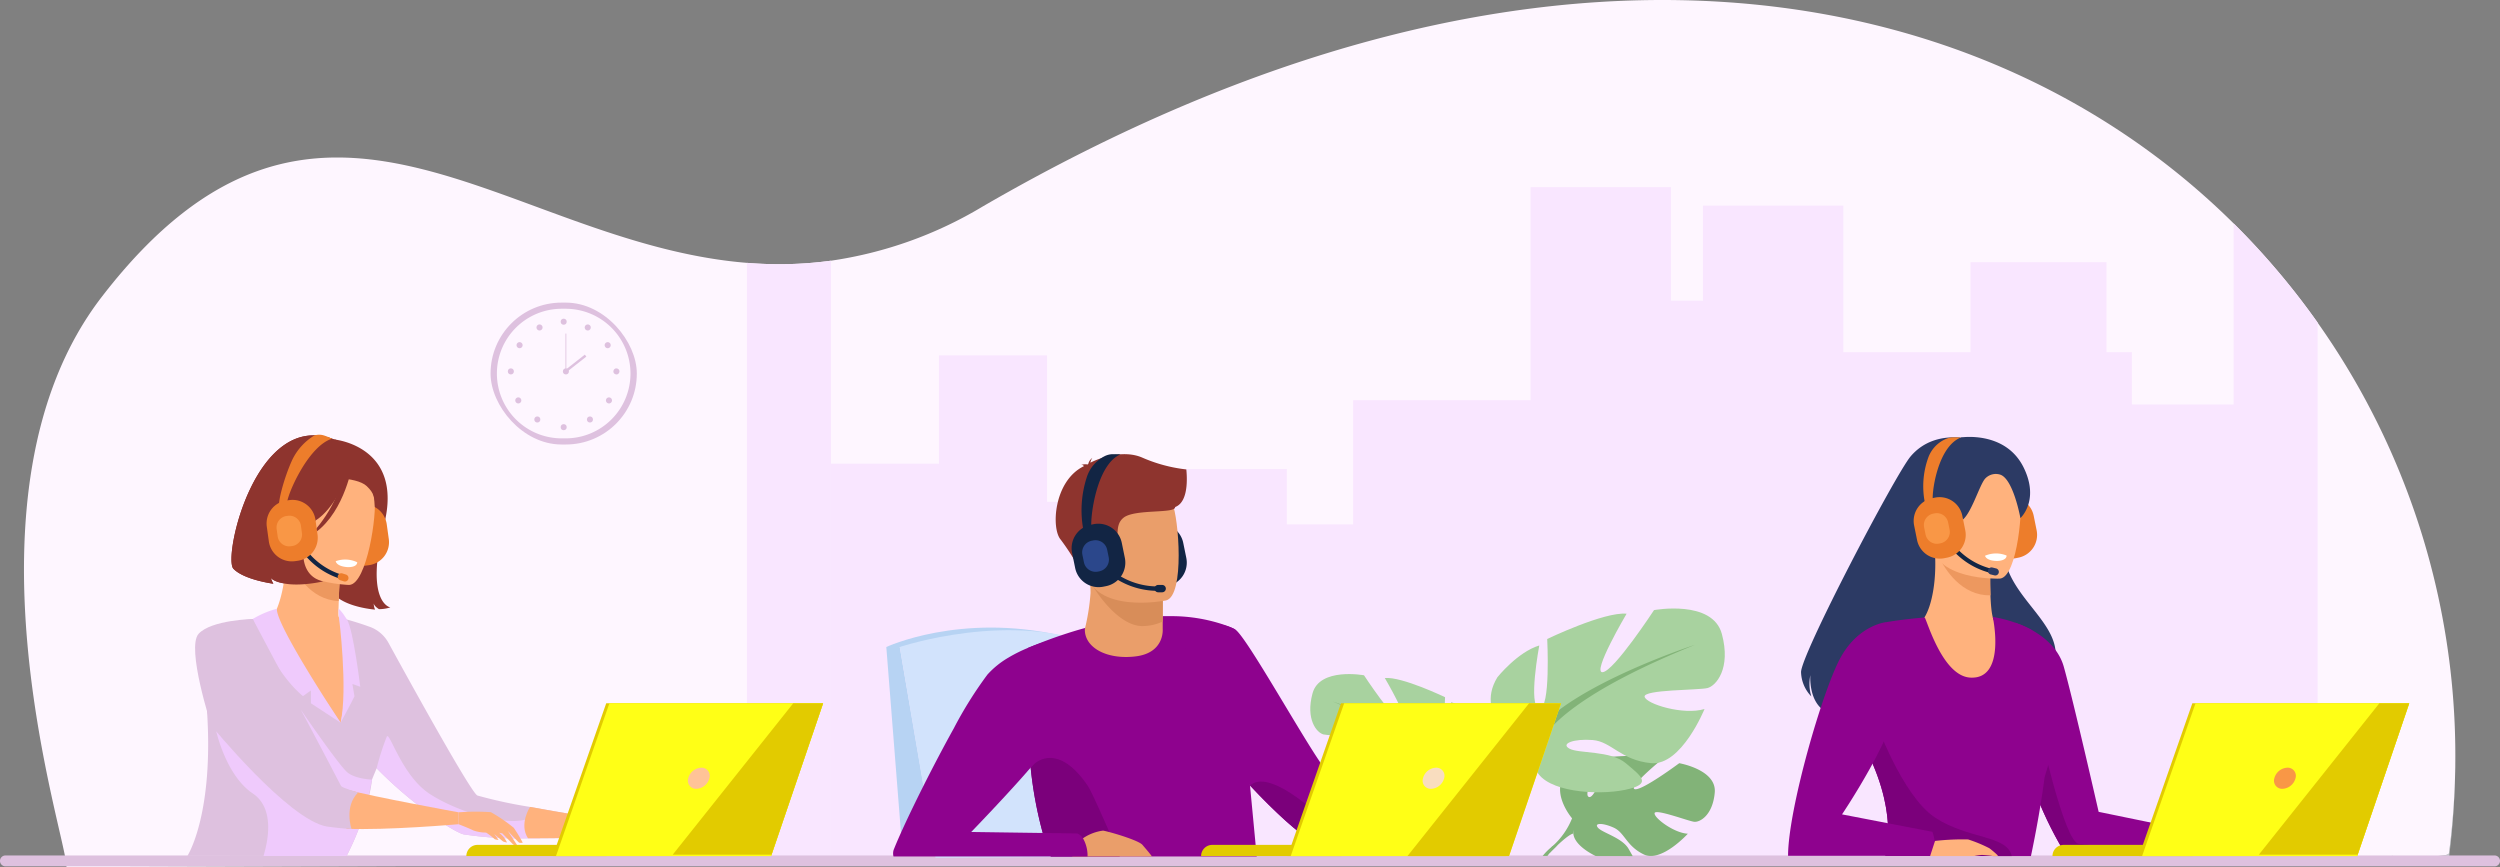 <svg xmlns="http://www.w3.org/2000/svg" width="324.372" height="112.517" viewBox="0 0 324.372 112.517">
  <rect x="0" y="0" width="324.372" height="112.517" fill="#808080" stroke="none"/>
  <g id="Group_102" data-name="Group 102" transform="translate(-101.306 -451.504)">
    <g id="Group_101" data-name="Group 101" transform="translate(99.306 451.504)">
      <path id="Path_378" data-name="Path 378" d="M245.541,653.171v77.92l-93.743.33c.235-3.406-15.195-48.331,4.583-74,28.067-36.433,52.051-6.969,83.713-4.411A52.065,52.065,0,0,0,245.541,653.171Z" transform="translate(-141.176 -618.904)" fill="#fef6ff"/>
      <path id="Path_379" data-name="Path 379" d="M1273.8,562.184c-.125.973-10.282-.157-10.423.8l-63.369.22H1058.4V485.771a50.222,50.222,0,0,0,5.447-.44,52.911,52.911,0,0,0,19.637-7c71.484-41.456,129.689-30.2,162.37,2.166a97.322,97.322,0,0,1,27.941,81.687Z" transform="translate(-954.038 -451.504)" fill="#fef6ff"/>
      <path id="Path_380" data-name="Path 380" d="M1274.583,1355.977a97.749,97.749,0,0,1-.785,12.809c-.125.973-10.282-.157-10.423.8l-63.369.22H1058.4v-.063l141.6-.487,63.369-.22c.141-.958,10.3.173,10.423-.8A97.744,97.744,0,0,0,1274.583,1355.977Z" transform="translate(-954.038 -1257.556)" fill="#ebf3fa" opacity="0.6"/>
      <path id="Path_381" data-name="Path 381" d="M1291.326,702.846v59.217H1108.461v-51.53h14.018V696.47H1136.5v19h11.348v-4.245h19.768V718.4h8.6V702.283h23.029V674.642h18.209v14.742h4.153V677.034h18.21v19.023h16.5V684.384h17.651v11.674h3.291v6.789Z" transform="translate(-998.649 -650.361)" fill="#f9e6ff"/>
      <g id="Group_78" data-name="Group 78" transform="translate(65.65 39.264)">
        <rect id="Rectangle_47" data-name="Rectangle 47" width="18.976" height="18.409" rx="9.205" fill="#dec1df"/>
        <path id="Rectangle_48" data-name="Rectangle 48" d="M8.407,0h.518a8.407,8.407,0,0,1,8.407,8.407v0a8.407,8.407,0,0,1-8.407,8.407H8.407A8.407,8.407,0,0,1,0,8.407v0A8.407,8.407,0,0,1,8.407,0Z" transform="translate(0.822 0.798)" fill="#fef6ff"/>
        <g id="Group_74" data-name="Group 74" transform="translate(2.24 2.085)">
          <g id="Group_72" data-name="Group 72" transform="translate(6.854)">
            <circle id="Ellipse_14" data-name="Ellipse 14" cx="0.393" cy="0.393" r="0.393" fill="#dec1df"/>
            <path id="Path_382" data-name="Path 382" d="M814.943,838.558a.393.393,0,1,1,.153.535A.393.393,0,0,1,814.943,838.558Z" transform="translate(-811.771 -837.609)" fill="#dec1df"/>
            <path id="Path_383" data-name="Path 383" d="M838.846,859.539a.393.393,0,1,1-.117.543A.393.393,0,0,1,838.846,859.539Z" transform="translate(-832.956 -856.431)" fill="#dec1df"/>
            <circle id="Ellipse_15" data-name="Ellipse 15" cx="0.393" cy="0.393" r="0.393" transform="translate(6.722 7.056) rotate(-67.621)" fill="#dec1df"/>
            <path id="Path_384" data-name="Path 384" d="M840.878,925.453a.393.393,0,1,1-.556,0A.393.393,0,0,1,840.878,925.453Z" transform="translate(-834.33 -915.126)" fill="#dec1df"/>
            <circle id="Ellipse_16" data-name="Ellipse 16" cx="0.393" cy="0.393" r="0.393" transform="translate(3.408 12.686)" fill="#dec1df"/>
            <circle id="Ellipse_17" data-name="Ellipse 17" cx="0.393" cy="0.393" r="0.393" transform="translate(0 13.684)" fill="#dec1df"/>
          </g>
          <g id="Group_73" data-name="Group 73" transform="translate(0 0.746)">
            <path id="Path_385" data-name="Path 385" d="M758.129,838.558a.393.393,0,1,0-.153.535A.393.393,0,0,0,758.129,838.558Z" transform="translate(-753.672 -838.356)" fill="#dec1df"/>
            <path id="Path_386" data-name="Path 386" d="M734.226,859.539a.393.393,0,1,0,.117.543A.393.393,0,0,0,734.226,859.539Z" transform="translate(-732.487 -857.178)" fill="#dec1df"/>
            <circle id="Ellipse_18" data-name="Ellipse 18" cx="0.393" cy="0.393" r="0.393" transform="translate(0 5.702)" fill="#dec1df"/>
            <path id="Path_387" data-name="Path 387" d="M732.195,925.453a.393.393,0,1,0,.556,0A.393.393,0,0,0,732.195,925.453Z" transform="translate(-731.114 -915.873)" fill="#dec1df"/>
            <circle id="Ellipse_19" data-name="Ellipse 19" cx="0.393" cy="0.393" r="0.393" transform="translate(3.433 11.94)" fill="#dec1df"/>
          </g>
        </g>
        <g id="Group_77" data-name="Group 77" transform="translate(9.382 4.016)">
          <circle id="Ellipse_20" data-name="Ellipse 20" cx="0.393" cy="0.393" r="0.393" transform="translate(0 4.517)" fill="#dec1df"/>
          <g id="Group_75" data-name="Group 75" transform="translate(0.339)">
            <rect id="Rectangle_49" data-name="Rectangle 49" width="0.107" height="4.911" fill="#dec1df"/>
          </g>
          <g id="Group_76" data-name="Group 76" transform="translate(0.244 2.733)">
            <rect id="Rectangle_50" data-name="Rectangle 50" width="3.31" height="0.322" transform="translate(0 2.044) rotate(-38.137)" fill="#dec1df"/>
          </g>
        </g>
      </g>
      <path id="Path_388" data-name="Path 388" d="M1019.223,762.372v77.466h-10.9V762.651A49.815,49.815,0,0,0,1019.223,762.372Z" transform="translate(-909.411 -728.545)" fill="#f9e6ff"/>
      <path id="Path_389" data-name="Path 389" d="M2791.963,730.811v69.428h-10.9v-82.3A96.452,96.452,0,0,1,2791.963,730.811Z" transform="translate(-2489.25 -688.946)" fill="#f9e6ff"/>
      <path id="Rectangle_51" data-name="Rectangle 51" d="M.706,0h322.96a.706.706,0,0,1,.706.706v0a.706.706,0,0,1-.706.706H.706A.706.706,0,0,1,0,.706v0A.706.706,0,0,1,.706,0Z" transform="translate(2 110.995)" fill="#dec1df"/>
      <g id="Group_89" data-name="Group 89" transform="translate(116.998 58.929)">
        <path id="Path_390" data-name="Path 390" d="M1176.249,1222.994H1174.5l2.14,27.085h4.251Z" transform="translate(-1174.501 -1197.973)" fill="#b7d3f3"/>
        <g id="Group_88" data-name="Group 88" transform="translate(0)">
          <path id="Path_391" data-name="Path 391" d="M1473.223,1084.053l-.375.076a3.108,3.108,0,0,1-3.651-2.424l-.4-1.961a3.108,3.108,0,0,1,2.424-3.651l.375-.076a3.107,3.107,0,0,1,3.651,2.423l.4,1.961A3.108,3.108,0,0,1,1473.223,1084.053Z" transform="translate(-1436.722 -1066.935)" fill="#122544"/>
          <path id="Path_392" data-name="Path 392" d="M1174.5,1202.335s9.544-4.48,22.619-1.5l-20.872,1.5Z" transform="translate(-1174.502 -1177.314)" fill="#b7d3f3"/>
          <path id="Path_393" data-name="Path 393" d="M1195.2,1232.463l-4.643-27.343s14.623-4.911,25.968,0l6.748,27.171Z" transform="translate(-1188.814 -1180.098)" fill="#d2e3fc"/>
          <g id="Group_80" data-name="Group 80" transform="translate(85.155 39.142)">
            <path id="Path_394" data-name="Path 394" d="M1997.981,1357.524c-.259,2.967-1.935,3.883-2.671,3.8s-5.045-1.724-5.138-1.12,2.5,2.576,4.315,2.668c0,0-3.429,3.781-5.707,2.69s-2.473-2.821-3.894-3.47-2.633-.647-2.047.015,3.157,1.3,3.969,2.742c.192.339.379.652.522.928l-4.8-.01c-1.521-.756-2.8-1.8-2.9-2.923-.007-.086-.014-.168-.021-.246l-.148-1.729s-2.464-2.874-1.183-5.258a3.64,3.64,0,0,1,.976-1.133,8.911,8.911,0,0,1,4.168-1.277,22.473,22.473,0,0,0-1.859,3.879c-.145.51-.159.9.065,1.012.245.126.561-.24.889-.829a30.2,30.2,0,0,0,1.71-4.341s1.38-.134,2.951-.154c.7-.009,1.448,0,2.122.063a5.713,5.713,0,0,1,1.832.392s-.094.077-.251.208c-.234.2-.61.515-1.028.884-1.239,1.1-2.849,2.641-2.247,2.78.487.113,2.017-.8,3.378-1.7,1.267-.839,2.388-1.673,2.388-1.673S1998.241,1354.558,1997.981,1357.524Z" transform="translate(-1975.646 -1352.769)" fill="#82b378"/>
            <g id="Group_79" data-name="Group 79" transform="translate(0 4.812)">
              <path id="Path_395" data-name="Path 395" d="M1984.227,1397.017s-13.209-.509-16.126,3.269a9.552,9.552,0,0,1-2.63,3.692l-.309.843s2.289-2.413,3.108-2.559C1968.27,1402.261,1966.989,1397.581,1984.227,1397.017Z" transform="translate(-1964.281 -1396.994)" fill="#82b378"/>
              <path id="Path_396" data-name="Path 396" d="M1958.811,1458.423c-.113.124-.283.293-.526.517l0,.005c-.084.078-.166.162-.246.251a4.855,4.855,0,0,0-.352.442h-.617a7.412,7.412,0,0,1,1.19-1.193h0C1958.305,1458.414,1959.443,1457.726,1958.811,1458.423Z" transform="translate(-1957.065 -1451.461)" fill="#82b378"/>
            </g>
          </g>
          <g id="Group_82" data-name="Group 82" transform="translate(55.009 28.531)">
            <path id="Path_397" data-name="Path 397" d="M1699.578,1269.052s5.329-2.984,2.842-7.034c0,0-1.99-2.487-4.121-3.126,0,0,1.137,6.04,0,6.182s-.781-6.821-.781-6.821-5.613-2.7-7.816-2.487c0,0,3.482,5.9,2.345,5.755s-5.045-6.111-5.045-6.111-5.755-1.066-6.679,2.345.569,5.116,1.421,5.329,6.324.142,6.182.853-3.837,1.847-5.9,1.208c0,0,2.274,5.613,5.258,5.329s3.908-2.132,5.755-2.274,3.2.355,2.274.853-4.05.163-5.542,1.431-2.7,2.05.071,2.619,7.745.213,8.739-1.919Z" transform="translate(-1680.031 -1255.252)" fill="#a8d29f"/>
            <g id="Group_81" data-name="Group 81" transform="translate(2.92 3.568)">
              <path id="Path_398" data-name="Path 398" d="M1706.869,1288.044s14.922,4.832,16.627,10.232a11.336,11.336,0,0,0,1.421,5.187v1.066s-1.563-3.624-2.416-4.121C1722.5,1300.407,1725.841,1295.718,1706.869,1288.044Z" transform="translate(-1706.869 -1288.044)" fill="#82b378"/>
              <path id="Path_399" data-name="Path 399" d="M1868.268,1428.91l-.853,0a11.121,11.121,0,0,0-.591-3.673h0c-.052-.132-.109-.259-.171-.38l0,0c-.177-.346-.3-.6-.372-.787h0c-.436-1.07.607.244.607.244A10,10,0,0,1,1868.268,1428.91Z" transform="translate(-1848.838 -1408.889)" fill="#82b378"/>
            </g>
          </g>
          <g id="Group_84" data-name="Group 84" transform="translate(78.417 20.024)">
            <path id="Path_400" data-name="Path 400" d="M1899.757,1195.268s-7.025-3.934-3.746-9.273c0,0,2.623-3.278,5.432-4.121,0,0-1.5,7.961,0,8.149s1.03-8.992,1.03-8.992,7.4-3.559,10.3-3.278c0,0-4.589,7.774-3.091,7.587s6.65-8.055,6.65-8.055,7.587-1.4,8.8,3.091-.749,6.744-1.873,7.025-8.336.188-8.149,1.124,5.058,2.435,7.774,1.592c0,0-3,7.4-6.931,7.025s-5.151-2.81-7.587-3-4.215.468-3,1.124,5.339.215,7.306,1.887,3.559,2.7-.094,3.452-10.209.281-11.52-2.529Z" transform="translate(-1895.139 -1177.077)" fill="#a8d29f"/>
            <g id="Group_83" data-name="Group 83" transform="translate(0.908 4.704)">
              <path id="Path_401" data-name="Path 401" d="M1944.154,1220.3s-19.669,6.369-21.917,13.488a14.94,14.94,0,0,1-1.873,6.837v1.4s2.061-4.777,3.185-5.432C1923.549,1236.6,1919.146,1230.418,1944.154,1220.3Z" transform="translate(-1918.527 -1220.303)" fill="#82b378"/>
              <path id="Path_402" data-name="Path 402" d="M1906.122,1399.6v0c-.1.245-.258.582-.491,1.04l0,0c-.081.159-.156.326-.225.5,0,0,0,0,0,0a16.452,16.452,0,0,0-.781,5.852l-1.129,0a13.2,13.2,0,0,1,1.83-7.072h0C1905.352,1399.884,1906.689,1398.208,1906.122,1399.6Z" transform="translate(-1903.485 -1379.597)" fill="#82b378"/>
            </g>
          </g>
          <path id="Path_403" data-name="Path 403" d="M1371.733,1217.246h-26.719a28.429,28.429,0,0,1-1.045-3.046,51.826,51.826,0,0,1-1.569-8.476c0-.036-.008-.074-.012-.11a98.9,98.9,0,0,1-.469-12.669c.042-1.668.108-2.7.112-2.745h0c.057-.024.115-.047.171-.07,1.417-.595,2.776-1.107,4.078-1.55l.011,0q1.642-.56,3.163-.973a46.165,46.165,0,0,1,4.975-1.085,36.4,36.4,0,0,1,4.911-.453c.066,0,.131,0,.2,0q.58-.01,1.124,0a21.35,21.35,0,0,1,7.322,1.292c.171.068.318.131.441.188l.049.02c.139.062.246.114.322.152a.158.158,0,0,1,.03.016c.036.019.071.039.105.059l1.927,20.249Z" transform="translate(-1323.671 -1165.054)" fill="#8e028e"/>
          <path id="Path_404" data-name="Path 404" d="M1566.856,1219.023c-2.677,1.243-18.6,2.286-20.129,1.846-.784-.227-4.067-3.118-7.37-6.675l0,0c-3.125-3.365-6.276-7.324-7.339-10.175a17.438,17.438,0,0,1-.307-11.056s4.063-.017,5.719.983,11.126,18.443,12.392,18.9,16.267,1.32,17.984,2.136C1567.8,1214.982,1569.531,1217.78,1566.856,1219.023Z" transform="translate(-1492.17 -1171.208)" fill="#8e028e"/>
          <path id="Path_405" data-name="Path 405" d="M1421.312,1146.051l0,.986s.273,3.083-3.523,3.539-6.675-1.192-6.576-3.572a27.936,27.936,0,0,0,.735-4.633,10.7,10.7,0,0,0-.138-1.846l7.357-.158,2.168.351Z" transform="translate(-1385.45 -1124.337)" fill="#ea9e6a"/>
          <path id="Path_406" data-name="Path 406" d="M1426.249,1142.014l-.02,5.333a6.221,6.221,0,0,1-2.651.589c-3.381.005-6.747-5.437-6.854-6.115Z" transform="translate(-1390.367 -1125.633)" fill="#d88d59"/>
          <path id="Path_407" data-name="Path 407" d="M1412.12,1040.07s-9.42,1.918-10.524-3.967-3.064-9.6,2.9-11.074,7.561.552,8.408,2.427S1414.542,1039.419,1412.12,1040.07Z" transform="translate(-1375.804 -1021.098)" fill="#ea9e6a"/>
          <path id="Path_408" data-name="Path 408" d="M1393.435,995.038a19.757,19.757,0,0,1-5.73-1.541c-2.517-1.09-5.689.119-6.719.664a1.533,1.533,0,0,1,.25-.62,1.383,1.383,0,0,0-.53.787c-.047.035-.069.059-.057.068a1.771,1.771,0,0,0-.861.057s.236-.034.32.117a.141.141,0,0,0,.038.042c-3.921,1.9-4.274,8.1-3.009,9.537a31.469,31.469,0,0,1,3.35,5.609,3.332,3.332,0,0,0,.384-2.438c-.279-1.519,1.034-1.521,2.69-2.214s.272-2.625,1.721-3.8,6.767-.494,6.7-1.391C1393.953,999.191,1393.435,995.24,1393.435,995.038Z" transform="translate(-1354.506 -993.057)" fill="#8e342e"/>
          <path id="Path_409" data-name="Path 409" d="M1349.13,1368.046a28.34,28.34,0,0,1-1.045-3.046,51.811,51.811,0,0,1-1.569-8.476l-.012-.11c.02.01.054.064.076.038,1.041-1.264,3.88-2.646,7.319,2.388.686,1,3.7,8.032,4.176,9.206Z" transform="translate(-1327.787 -1315.854)" fill="#7b007b"/>
          <path id="Path_410" data-name="Path 410" d="M1396.084,1445.171a2.862,2.862,0,0,1,.363-1.739s.441-.286,1.026-.619a5.976,5.976,0,0,1,2.606-.992c.1.017.228.046.383.084,1.282.307,4.271,1.228,4.723,1.767.372.443.879,1.009,1.228,1.5Z" transform="translate(-1371.95 -1392.979)" fill="#ea9e6a"/>
          <path id="Path_411" data-name="Path 411" d="M1207.879,1242.235H1182.7a1.53,1.53,0,0,1,.019-.847c.751-1.9,2.217-5.019,3.9-8.369,1.242-2.464,2.6-5.053,3.887-7.368a52,52,0,0,1,4.378-7.005,11.368,11.368,0,0,1,2.708-2.195,19.057,19.057,0,0,1,2.527-1.262v0c.056-.024.115-.047.171-.07a22.277,22.277,0,0,1,3.143-1.022s.019.8.02,2.018c.005,3.548-.131,10.7-1.263,12.444a23.317,23.317,0,0,1-1.638,2.083l-.063.073c-.4.466-.839.968-1.3,1.484-2.628,2.943-5.955,6.4-6.361,6.82l-.042.043h.049l7.059.1,2.165.03,4.49.062a1.7,1.7,0,0,1,.736.626A4.545,4.545,0,0,1,1207.879,1242.235Z" transform="translate(-1181.768 -1190.043)" fill="#8e028e"/>
          <path id="Path_412" data-name="Path 412" d="M1635.651,1388.79c-2.677,1.243-18.6,2.286-20.129,1.846-.784-.227-4.067-3.118-7.37-6.675.163.021,1.673-2.5,8.56,3.528,0,0,1.8.8,6.712.353S1634.634,1387.228,1635.651,1388.79Z" transform="translate(-1560.964 -1340.976)" fill="#7b007b"/>
          <g id="Group_85" data-name="Group 85" transform="translate(40.842 32.319)">
            <path id="Path_413" data-name="Path 413" d="M1568.036,1460.367h-18.2a1.451,1.451,0,0,1,1.451-1.451h16.751Z" transform="translate(-1549.834 -1440.542)" fill="#e2cb00"/>
            <path id="Path_414" data-name="Path 414" d="M1659.853,1290.07h28.142l-6.75,19.824H1652.92Z" transform="translate(-1641.703 -1290.07)" fill="#e2cb00"/>
            <path id="Path_415" data-name="Path 415" d="M1691.8,1290.066l-6.75,19.824h-28.325l6.933-19.824Z" transform="translate(-1645.096 -1290.066)" fill="#ffff16"/>
            <path id="Path_416" data-name="Path 416" d="M1816.866,1368.243a1.83,1.83,0,0,1-1.688,1.372,1.056,1.056,0,0,1-1.055-1.372,1.83,1.83,0,0,1,1.688-1.371A1.056,1.056,0,0,1,1816.866,1368.243Z" transform="translate(-1785.332 -1358.514)" fill="#f9ddbf"/>
            <path id="Path_417" data-name="Path 417" d="M1815.865,1290.066l-6.75,19.824h-13.177l15.782-19.824Z" transform="translate(-1769.159 -1290.066)" fill="#e2cb00"/>
          </g>
          <path id="Path_418" data-name="Path 418" d="M1399.963,1084.053l-.375.076a3.108,3.108,0,0,1-3.651-2.424l-.4-1.961a3.108,3.108,0,0,1,2.423-3.651l.375-.076a3.107,3.107,0,0,1,3.651,2.423l.4,1.961A3.108,3.108,0,0,1,1399.963,1084.053Z" transform="translate(-1371.434 -1066.935)" fill="#122544"/>
          <g id="Group_86" data-name="Group 86" transform="translate(25.331 0)">
            <path id="Path_419" data-name="Path 419" d="M1407.571,1003.112a13.863,13.863,0,0,1,.384-7.009,4.656,4.656,0,0,1,2.252-2.746,2.41,2.41,0,0,1,1.16-.3l.989.016c-3.255,1.378-4.01,8.752-3.757,9.539a.281.281,0,0,0-.025-.055Z" transform="translate(-1407.292 -993.057)" fill="#122544"/>
          </g>
          <g id="Group_87" data-name="Group 87" transform="translate(26.905 13.065)">
            <path id="Path_420" data-name="Path 420" d="M1429.958,1117.786a10.087,10.087,0,0,1-8.206-4.367l.489-.3-.245.149.244-.15a9.5,9.5,0,0,0,7.717,4.094h.1l.006.573Z" transform="translate(-1421.752 -1113.119)" fill="#122544"/>
          </g>
          <path id="Path_421" data-name="Path 421" d="M1410.28,1099.68l-.187.038a1.549,1.549,0,0,1-1.819-1.208l-.2-.977a1.548,1.548,0,0,1,1.208-1.819l.187-.038a1.548,1.548,0,0,1,1.819,1.208l.2.977A1.548,1.548,0,0,1,1410.28,1099.68Z" transform="translate(-1382.633 -1084.483)" fill="#2b478b"/>
          <path id="Path_422" data-name="Path 422" d="M1495.276,1149.932h-.516a.479.479,0,0,1-.478-.478h0a.479.479,0,0,1,.478-.478h.516a.479.479,0,0,1,.478.478h0A.479.479,0,0,1,1495.276,1149.932Z" transform="translate(-1459.485 -1132.01)" fill="#122544"/>
        </g>
      </g>
      <g id="Group_94" data-name="Group 94" transform="translate(26.309 56.4)">
        <path id="Path_423" data-name="Path 423" d="M404.982,982.432s-4.591,2.347-1.246,7.389c0,0-3.944.456-4.936-.678a3.212,3.212,0,0,0,.324.738s-3.821-.5-5.19-1.949,2.9-20.711,13.077-16.769c0,0,9.048.825,6.48,11.024s.806,10.765.806,10.765a4.866,4.866,0,0,1-1.469.229s-.62-.364-.689-.751a2.387,2.387,0,0,0,.173.808s-3.7-.266-5.287-1.946S404.105,984.478,404.982,982.432Z" transform="translate(-387.962 -970.543)" fill="#8e342e"/>
        <path id="Path_424" data-name="Path 424" d="M524.538,1060.673l-.367.051a3.013,3.013,0,0,1-3.388-2.563l-.266-1.921a3.013,3.013,0,0,1,2.563-3.389l.367-.051a3.013,3.013,0,0,1,3.388,2.563l.267,1.921A3.013,3.013,0,0,1,524.538,1060.673Z" transform="translate(-500.965 -1043.744)" fill="#ed7d2b"/>
        <path id="Path_425" data-name="Path 425" d="M414.84,1132.608c-1.37,1.057-2.236,4.875-4.445,5.5-8.279,2.363-12.723-7.468-14.177-12.267a7.209,7.209,0,0,1,2.794-1.017c.6-.1,1.236-.182,1.762-.235.9-.769,2.155-3.789,2.232-8.384l.4.086,6.695,1.47s-.2,2.114-.242,4.106c-.035,1.558-.086,1.931.034,2.116.521.085,1.134,1.417,1.134,1.417a.015.015,0,0,0,0,.006A42.57,42.57,0,0,1,414.84,1132.608Z" transform="translate(-390.218 -1100.279)" fill="#ffb27d"/>
        <path id="Path_426" data-name="Path 426" d="M468.963,1118.48s-.2,2.113-.242,4.105c-3.76-.183-5.677-3.656-6.453-5.575Z" transform="translate(-449.081 -1100.992)" fill="#ed985f"/>
        <g id="Group_90" data-name="Group 90" transform="translate(0 23.645)">
          <path id="Path_427" data-name="Path 427" d="M395.016,1215.665s-3.937.145-8.212.159c-.506,0-1.018,0-1.527,0a46.843,46.843,0,0,1-8.359-.512c-1.422-.366-6.894-4.075-11.273-8.568a0,0,0,0,1,0,0c-.34.809-.6,1.428-.6,1.477a22.752,22.752,0,0,1-.6,2.989,36.283,36.283,0,0,1-2.7,6.917l-2.345,0-18.305-.026s3.458-5.326,2.529-18.97c-.024-.345,3.187-11.354,3.187-11.354s2.494-.437,5.378-.669c.272.248.832,7.49,4.438,7.909.587.068,4.349,5.816,4.349,5.816l1.14-5.871-1.348-7.79a41,41,0,0,1,4.117,1.263,4.544,4.544,0,0,1,2.3,2.039c2.52,4.6,10.7,19.456,11.532,19.8a60.343,60.343,0,0,0,6.844,1.482h0c4.17.762,8.647,1.485,8.647,1.485Z" transform="translate(-341.083 -1187.102)" fill="#dec1df"/>
          <path id="Path_428" data-name="Path 428" d="M532.128,1472.2l-1.311,0,0-.005Z" transform="translate(-510.171 -1441.179)" fill="#d2e3fc"/>
        </g>
        <path id="Path_429" data-name="Path 429" d="M462.707,1025s-8.9-.175-8.708-5.717-.824-9.3,4.868-9.42,6.722,2.031,7.107,3.9S465.028,1024.906,462.707,1025Z" transform="translate(-441.709 -1005.504)" fill="#ffb27d"/>
        <path id="Path_430" data-name="Path 430" d="M587.949,1342.519c-.506,0-1.018,0-1.527,0a46.831,46.831,0,0,1-8.359-.512c-1.422-.366-6.894-4.075-11.273-8.568a0,0,0,0,1,0,0,31.126,31.126,0,0,1,1.322-4.128c.4-.593,1.969,5.16,5.639,7.5s9.414,3.981,12.2,3.317C587.831,1339.68,588.023,1341.369,587.949,1342.519Z" transform="translate(-542.228 -1290.152)" fill="#efcafc"/>
        <path id="Path_431" data-name="Path 431" d="M517.983,1119.01s.057.664,1.517.768c0,0,1.226.088,1.277-.625A3.6,3.6,0,0,0,517.983,1119.01Z" transform="translate(-498.733 -1102.595)" fill="#fff"/>
        <g id="Group_91" data-name="Group 91" transform="translate(13.421 12.088)">
          <path id="Path_432" data-name="Path 432" d="M470.727,1087.47a9.78,9.78,0,0,1-6.311-6.434l.54-.134-.27.067.27-.067a9.209,9.209,0,0,0,5.939,6.038l.1.03-.162.532Z" transform="translate(-464.416 -1080.902)" fill="#122544"/>
        </g>
        <path id="Path_433" data-name="Path 433" d="M521.121,1136.063l-.477-.151a.465.465,0,0,1-.3-.581h0a.465.465,0,0,1,.581-.3l.477.151a.465.465,0,0,1,.3.581h0A.464.464,0,0,1,521.121,1136.063Z" transform="translate(-500.816 -1117.032)" fill="#ed7d2b"/>
        <path id="Path_434" data-name="Path 434" d="M454.747,995.685s-2.279,6.751-5.7,7.9-4.553-.211-4.553-.211a9.888,9.888,0,0,0,2.808-6.058S452.828,992.925,454.747,995.685Z" transform="translate(-433.243 -992.057)" fill="#8e342e"/>
        <path id="Path_435" data-name="Path 435" d="M499.582,1002.709s4.642-.26,6.029,1.061c1,.953.977,1.451,1.055,2.721,0,0,2.03-3.131-.059-5.322C504.392,998.845,499.582,1002.709,499.582,1002.709Z" transform="translate(-482.335 -997.094)" fill="#8e342e"/>
        <path id="Path_436" data-name="Path 436" d="M492.562,996.634s-1.162,6.459-5.411,8.806c0,0,4.115-4.212,4.189-8.426S492.562,996.634,492.562,996.634Z" transform="translate(-471.256 -992.292)" fill="#8e342e"/>
        <path id="Path_437" data-name="Path 437" d="M393.934,987.928c1.369,1.448,5.189,1.95,5.189,1.95a3.174,3.174,0,0,1-.323-.739c1.964,1.592,6.786.436,6.786.436-3.847-.85-2.6-6.4-1.293-6.638a120.256,120.256,0,0,1,2.983-11.741c-.17-.028-.267-.037-.267-.037C396.835,967.218,392.566,986.482,393.934,987.928Z" transform="translate(-387.962 -970.54)" fill="#8e342e"/>
        <g id="Group_93" data-name="Group 93" transform="translate(10.278)">
          <path id="Path_438" data-name="Path 438" d="M439.59,1055.44l-.367.051a3.013,3.013,0,0,1-3.389-2.563l-.266-1.921a3.013,3.013,0,0,1,2.563-3.388l.367-.051a3.013,3.013,0,0,1,3.388,2.563l.266,1.921A3.013,3.013,0,0,1,439.59,1055.44Z" transform="translate(-435.539 -1039.081)" fill="#ed7d2b"/>
          <g id="Group_92" data-name="Group 92" transform="translate(1.609)">
            <path id="Path_439" data-name="Path 439" d="M450.367,979.162c-.218-.41.548-3.592,1.674-6.06a7.476,7.476,0,0,1,2.9-3.2,2.112,2.112,0,0,1,1.209,0,9.211,9.211,0,0,1,1.061.428c-3.224,1-6.026,7.761-5.822,8.46a.235.235,0,0,0-.021-.049Z" transform="translate(-450.33 -969.81)" fill="#ed7d2b"/>
          </g>
          <path id="Path_440" data-name="Path 440" d="M449.444,1070.351l-.183.025a1.5,1.5,0,0,1-1.688-1.277l-.133-.957a1.5,1.5,0,0,1,1.277-1.688l.183-.025a1.5,1.5,0,0,1,1.688,1.277l.133.957A1.5,1.5,0,0,1,449.444,1070.351Z" transform="translate(-446.132 -1055.902)" fill="#f99746"/>
        </g>
        <path id="Path_441" data-name="Path 441" d="M664.482,1419.253a28.889,28.889,0,0,1,4.189-.02,20.879,20.879,0,0,1,2.974,2.029,21.431,21.431,0,0,1,1.163,1.923s-.364.1-.529-.047-1.41-1.472-1.41-1.472l1.279,1.944a1.082,1.082,0,0,1-.618-.213c-.175-.193-1.371-1.409-1.371-1.409l-.407-.08a4.407,4.407,0,0,1,.64.634,3.917,3.917,0,0,1,.374.625,2.982,2.982,0,0,1-.478-.116c-.114-.054-1.186-.993-1.186-.993l.568.776a1.5,1.5,0,0,1-.509-.1,7.905,7.905,0,0,0-1.109-.853,4.992,4.992,0,0,1-1.672-.285c-.458-.243-1.895-.8-1.895-.8Z" transform="translate(-629.291 -1370.254)" fill="#ffb27d"/>
        <path id="Path_442" data-name="Path 442" d="M422.192,1177.339a12.093,12.093,0,0,0-3.135,1.331s2.669,6.823,6.517,10.007l1.028-.73v1.659l3.852,2.521S421.994,1179.4,422.192,1177.339Z" transform="translate(-410.572 -1154.756)" fill="#efcafc"/>
        <path id="Path_443" data-name="Path 443" d="M395.19,1310.841a36.289,36.289,0,0,1-2.7,6.917h1.307l-1.311,0H380.321s1.411,0,1.408-.009c-.033-.123,2.057-5.789-1.408-8.11s-4.73-8.046-4.73-8.046l11.045-2.7s4.551,6.64,5.846,7.906c.994.972,3.312,1.045,3.312,1.045Z" transform="translate(-371.836 -1263.09)" fill="#efcafc"/>
        <path id="Path_444" data-name="Path 444" d="M521.376,1178.465s1.175,9.283.208,13.662c0,0,1.577-2.9,1.8-3.428l-.266-1.592,1.017.354s-.9-7.4-1.709-8.7-1.111-1.423-1.111-1.423Z" transform="translate(-501.702 -1154.756)" fill="#efcafc"/>
        <path id="Path_445" data-name="Path 445" d="M753.115,1417.549s-4.925.182-9.739.159c-1.194-1.853.268-4.072.268-4.072h0c4.17.762,8.647,1.485,8.647,1.485Z" transform="translate(-699.182 -1365.341)" fill="#ffb27d"/>
        <path id="Path_446" data-name="Path 446" d="M691.936,1460.367h-18.2a1.451,1.451,0,0,1,1.451-1.451h16.751Z" transform="translate(-637.536 -1405.694)" fill="#e2cb00"/>
        <path id="Path_447" data-name="Path 447" d="M811.895,1290.066l-6.75,19.825H776.82l6.933-19.825Z" transform="translate(-729.405 -1255.218)" fill="#e2cb00"/>
        <path id="Path_448" data-name="Path 448" d="M815.285,1290.066l-6.688,19.641-.062.183H780.624l6.933-19.825Z" transform="translate(-732.795 -1255.218)" fill="#ffff16"/>
        <path id="Path_449" data-name="Path 449" d="M940.767,1368.243a1.83,1.83,0,0,1-1.688,1.372,1.056,1.056,0,0,1-1.055-1.372,1.83,1.83,0,0,1,1.688-1.371A1.056,1.056,0,0,1,940.767,1368.243Z" transform="translate(-873.035 -1323.666)" fill="#ffc397"/>
        <path id="Path_450" data-name="Path 450" d="M939.353,1290.066l-6.688,19.641H919.842l15.636-19.641Z" transform="translate(-856.864 -1255.218)" fill="#e2cb00"/>
        <path id="Path_451" data-name="Path 451" d="M545.366,1397.407s-9.37.819-14.549.588v-5.089c3.393.937,14.545,2.959,14.545,2.959Z" transform="translate(-510.171 -1346.867)" fill="#ffb27d"/>
        <path id="Path_452" data-name="Path 452" d="M357.772,1189.566s-5.359.122-7.017,1.913,1.646,11.916,1.646,11.916,9.989,12.233,14.985,13.1c0,0,2.184.3,3.2.315,0,0-1-2.91.859-4.736,0,0-2.14-.6-2.228-.864S357.772,1189.566,357.772,1189.566Z" transform="translate(-349.287 -1165.653)" fill="#dec1df"/>
      </g>
      <g id="Group_100" data-name="Group 100" transform="translate(233.999 56.69)">
        <g id="Group_98" data-name="Group 98">
          <path id="Path_453" data-name="Path 453" d="M2288.251,973.475s-5.427-2.019-8.818,1.945c-1.944,2.273-14.376,25.974-14.228,28.049a4.732,4.732,0,0,0,1.334,3.112,5.6,5.6,0,0,1-.13-2.761s-.25,3.2,1.723,4.557c1.028.709,26.622-.68,28.845-3.779,4.835-6.74-5.724-10.227-5.465-17.507C2291.662,982.87,2295.81,973.9,2288.251,973.475Z" transform="translate(-2263.519 -972.909)" fill="#2c3a64"/>
          <path id="Path_454" data-name="Path 454" d="M2488.94,1052.126l-.364.073a3.013,3.013,0,0,1-3.54-2.349l-.384-1.9a3.013,3.013,0,0,1,2.349-3.54l.364-.073a3.013,3.013,0,0,1,3.54,2.35l.384,1.9A3.013,3.013,0,0,1,2488.94,1052.126Z" transform="translate(-2459.036 -1036.464)" fill="#ed7d2b"/>
          <path id="Path_455" data-name="Path 455" d="M2543.548,1224.064h-16.98c-2.88-4.572-5.413-10.746-6-15.553a9.386,9.386,0,0,1,.638-5.6c2.372-4.19-1.39-9.108-1.39-9.108s5.18,1.466,6.384,5.737c1.227,4.351,4.521,18.822,4.521,18.822l12.609,2.593A5.912,5.912,0,0,1,2543.548,1224.064Z" transform="translate(-2490.423 -1169.717)" fill="#8e028e"/>
          <path id="Path_456" data-name="Path 456" d="M2549.711,1338.223h-16.98c-2.88-4.572-5.412-10.746-6-15.553l2.519-.771s3.187,14.547,5.04,14.769S2549.711,1338.223,2549.711,1338.223Z" transform="translate(-2496.585 -1283.876)" fill="#7b007b"/>
          <path id="Path_457" data-name="Path 457" d="M2387.231,1129a15.568,15.568,0,0,1-5.147,2.912c-8.118,2.868-12.109-3.816-13.854-8.517a7.207,7.207,0,0,1,2.726-1.187c.594-.139,1.223-.258,1.744-.343.855-.823,1.918-3.914,1.712-8.5l.4.061,6.773,1.056s-.065,2.122.01,4.113c.061,1.557.209,3.036.543,3.364.525.053.841.091.841.091a.019.019,0,0,0,0,.006A42.548,42.548,0,0,1,2387.231,1129Z" transform="translate(-2355.334 -1098.027)" fill="#ffb27d"/>
          <path id="Path_458" data-name="Path 458" d="M2435.533,1114.984s-.066,2.121.011,4.113c-3.764.048-5.892-3.3-6.784-5.168Z" transform="translate(-2409.278 -1098.537)" fill="#ed985f"/>
          <path id="Path_459" data-name="Path 459" d="M2356.568,1201.767c-.019.146-1.828,6.03-1.847,6.178-.628,4.926-1.765,10.183-1.765,10.183l-2.487,0-16.41-.032s1.98-5.974-3.242-15.132q-.257-.45-.537-.91c-.744-1.222,3.949-14.282,3.949-14.282s2.054-.363,4.937-.6c.272.249,2.274,7.573,5.9,7.8,4.73.291,2.937-7.87,2.937-7.87a16.461,16.461,0,0,1,5.095,1.713S2356.668,1200.964,2356.568,1201.767Z" transform="translate(-2321.443 -1163.745)" fill="#8e028e"/>
          <path id="Path_460" data-name="Path 460" d="M2426.537,1019.1s-8.9.373-9.043-5.171-1.394-9.229,4.279-9.7,6.834,1.613,7.333,3.452S2428.848,1018.863,2426.537,1019.1Z" transform="translate(-2399.045 -1000.716)" fill="#ffb27d"/>
          <path id="Path_461" data-name="Path 461" d="M2484.594,1111.8s.1.659,1.561.674c0,0,1.229.013,1.236-.7A3.6,3.6,0,0,0,2484.594,1111.8Z" transform="translate(-2459.036 -1096.383)" fill="#fff"/>
          <g id="Group_95" data-name="Group 95" transform="translate(19.482 11.422)">
            <path id="Path_462" data-name="Path 462" d="M2435.455,1083.653a9.78,9.78,0,0,1-6.695-6.034l.531-.167-.265.083.265-.084a9.21,9.21,0,0,0,6.3,5.662l.1.024-.129.541Z" transform="translate(-2428.76 -1077.452)" fill="#122544"/>
          </g>
          <path id="Path_463" data-name="Path 463" d="M2488.9,1129.087l-.485-.121a.464.464,0,0,1-.337-.561h0a.464.464,0,0,1,.561-.337l.486.121a.465.465,0,0,1,.337.562h0A.464.464,0,0,1,2488.9,1129.087Z" transform="translate(-2462.127 -1111.125)" fill="#2c3a64"/>
          <path id="Path_464" data-name="Path 464" d="M2420.842,972.548s5.728-.894,8.1,3.875c1.8,3.63.3,5.9-.407,6.591,0,0-.936-5.214-2.686-5.658a1.892,1.892,0,0,0-1.9.55c-.769.895-1.883,4.885-3.161,5.5,0,0-3.969.98-4.164-.4s-.086-5.7.914-6.392A26.4,26.4,0,0,0,2420.842,972.548Z" transform="translate(-2398.39 -972.482)" fill="#2c3a64"/>
          <g id="Group_97" data-name="Group 97" transform="translate(16.296 0.052)">
            <path id="Path_465" data-name="Path 465" d="M2403.832,1052.126l-.364.073a3.013,3.013,0,0,1-3.54-2.349l-.384-1.9a3.013,3.013,0,0,1,2.35-3.54l.364-.073a3.013,3.013,0,0,1,3.54,2.35l.384,1.9A3.013,3.013,0,0,1,2403.832,1052.126Z" transform="translate(-2399.485 -1036.516)" fill="#ed7d2b"/>
            <g id="Group_96" data-name="Group 96" transform="translate(1.246)">
              <path id="Path_466" data-name="Path 466" d="M2411.208,981.724a10.908,10.908,0,0,1,.372-6.109,4.2,4.2,0,0,1,2.183-2.393,2.548,2.548,0,0,1,1.125-.261l.959.014c-3.156,1.2-3.888,7.628-3.642,8.313a.226.226,0,0,0-.024-.048Z" transform="translate(-2410.938 -972.961)" fill="#ed7d2b"/>
            </g>
            <path id="Path_467" data-name="Path 467" d="M2413.834,1067.278l-.181.037a1.5,1.5,0,0,1-1.764-1.171l-.191-.947a1.5,1.5,0,0,1,1.171-1.763l.181-.037a1.5,1.5,0,0,1,1.763,1.171l.192.947A1.5,1.5,0,0,1,2413.834,1067.278Z" transform="translate(-2410.342 -1053.529)" fill="#f99746"/>
          </g>
          <path id="Path_468" data-name="Path 468" d="M2339.109,1328.09s1.98-5.974-3.242-15.132l1.945-2.43s3.444,9.754,7.748,12.6,9.349,2.245,9.96,5Z" transform="translate(-2326.493 -1273.743)" fill="#7b007b"/>
          <path id="Path_469" data-name="Path 469" d="M2262.509,1193.245s-3.541.308-5.912,4.5-6.873,19.844-6.873,25.826h18.952a5.9,5.9,0,0,0-.223-3.111l-11.728-2.263s7.06-10.483,7.134-15A43.949,43.949,0,0,0,2262.509,1193.245Z" transform="translate(-2249.723 -1169.223)" fill="#8e028e"/>
          <path id="Path_470" data-name="Path 470" d="M2419.757,1452.273a31.538,31.538,0,0,1,4.3-.194,18.209,18.209,0,0,1,2.751,1.139,11.152,11.152,0,0,1,1.139.98,2.416,2.416,0,0,1-.75.027c-.278-.062-1.111-.118-1.333-.137a6.9,6.9,0,0,0-1.019.146h-5.725Z" transform="translate(-2400.69 -1399.852)" fill="#ffb27d"/>
        </g>
        <g id="Group_99" data-name="Group 99" transform="translate(34.305 34.558)">
          <path id="Path_471" data-name="Path 471" d="M2583.186,1460.367h-18.2a1.451,1.451,0,0,1,1.451-1.451h16.751Z" transform="translate(-2564.983 -1440.542)" fill="#e2cb00"/>
          <path id="Path_472" data-name="Path 472" d="M2703.143,1290.066l-6.75,19.825h-28.325l6.933-19.825Z" transform="translate(-2656.851 -1290.066)" fill="#e2cb00"/>
          <path id="Path_473" data-name="Path 473" d="M2706.533,1290.066l-6.688,19.641-.062.183h-27.911l6.933-19.825Z" transform="translate(-2660.241 -1290.066)" fill="#ffff16"/>
          <path id="Path_474" data-name="Path 474" d="M2832.015,1368.243a1.83,1.83,0,0,1-1.688,1.372,1.056,1.056,0,0,1-1.055-1.372,1.831,1.831,0,0,1,1.688-1.371A1.056,1.056,0,0,1,2832.015,1368.243Z" transform="translate(-2800.481 -1358.514)" fill="#f99746"/>
          <path id="Path_475" data-name="Path 475" d="M2830.6,1290.066l-6.688,19.641H2811.09l15.637-19.641Z" transform="translate(-2784.309 -1290.066)" fill="#e2cb00"/>
        </g>
      </g>
    </g>
  </g>
</svg>
